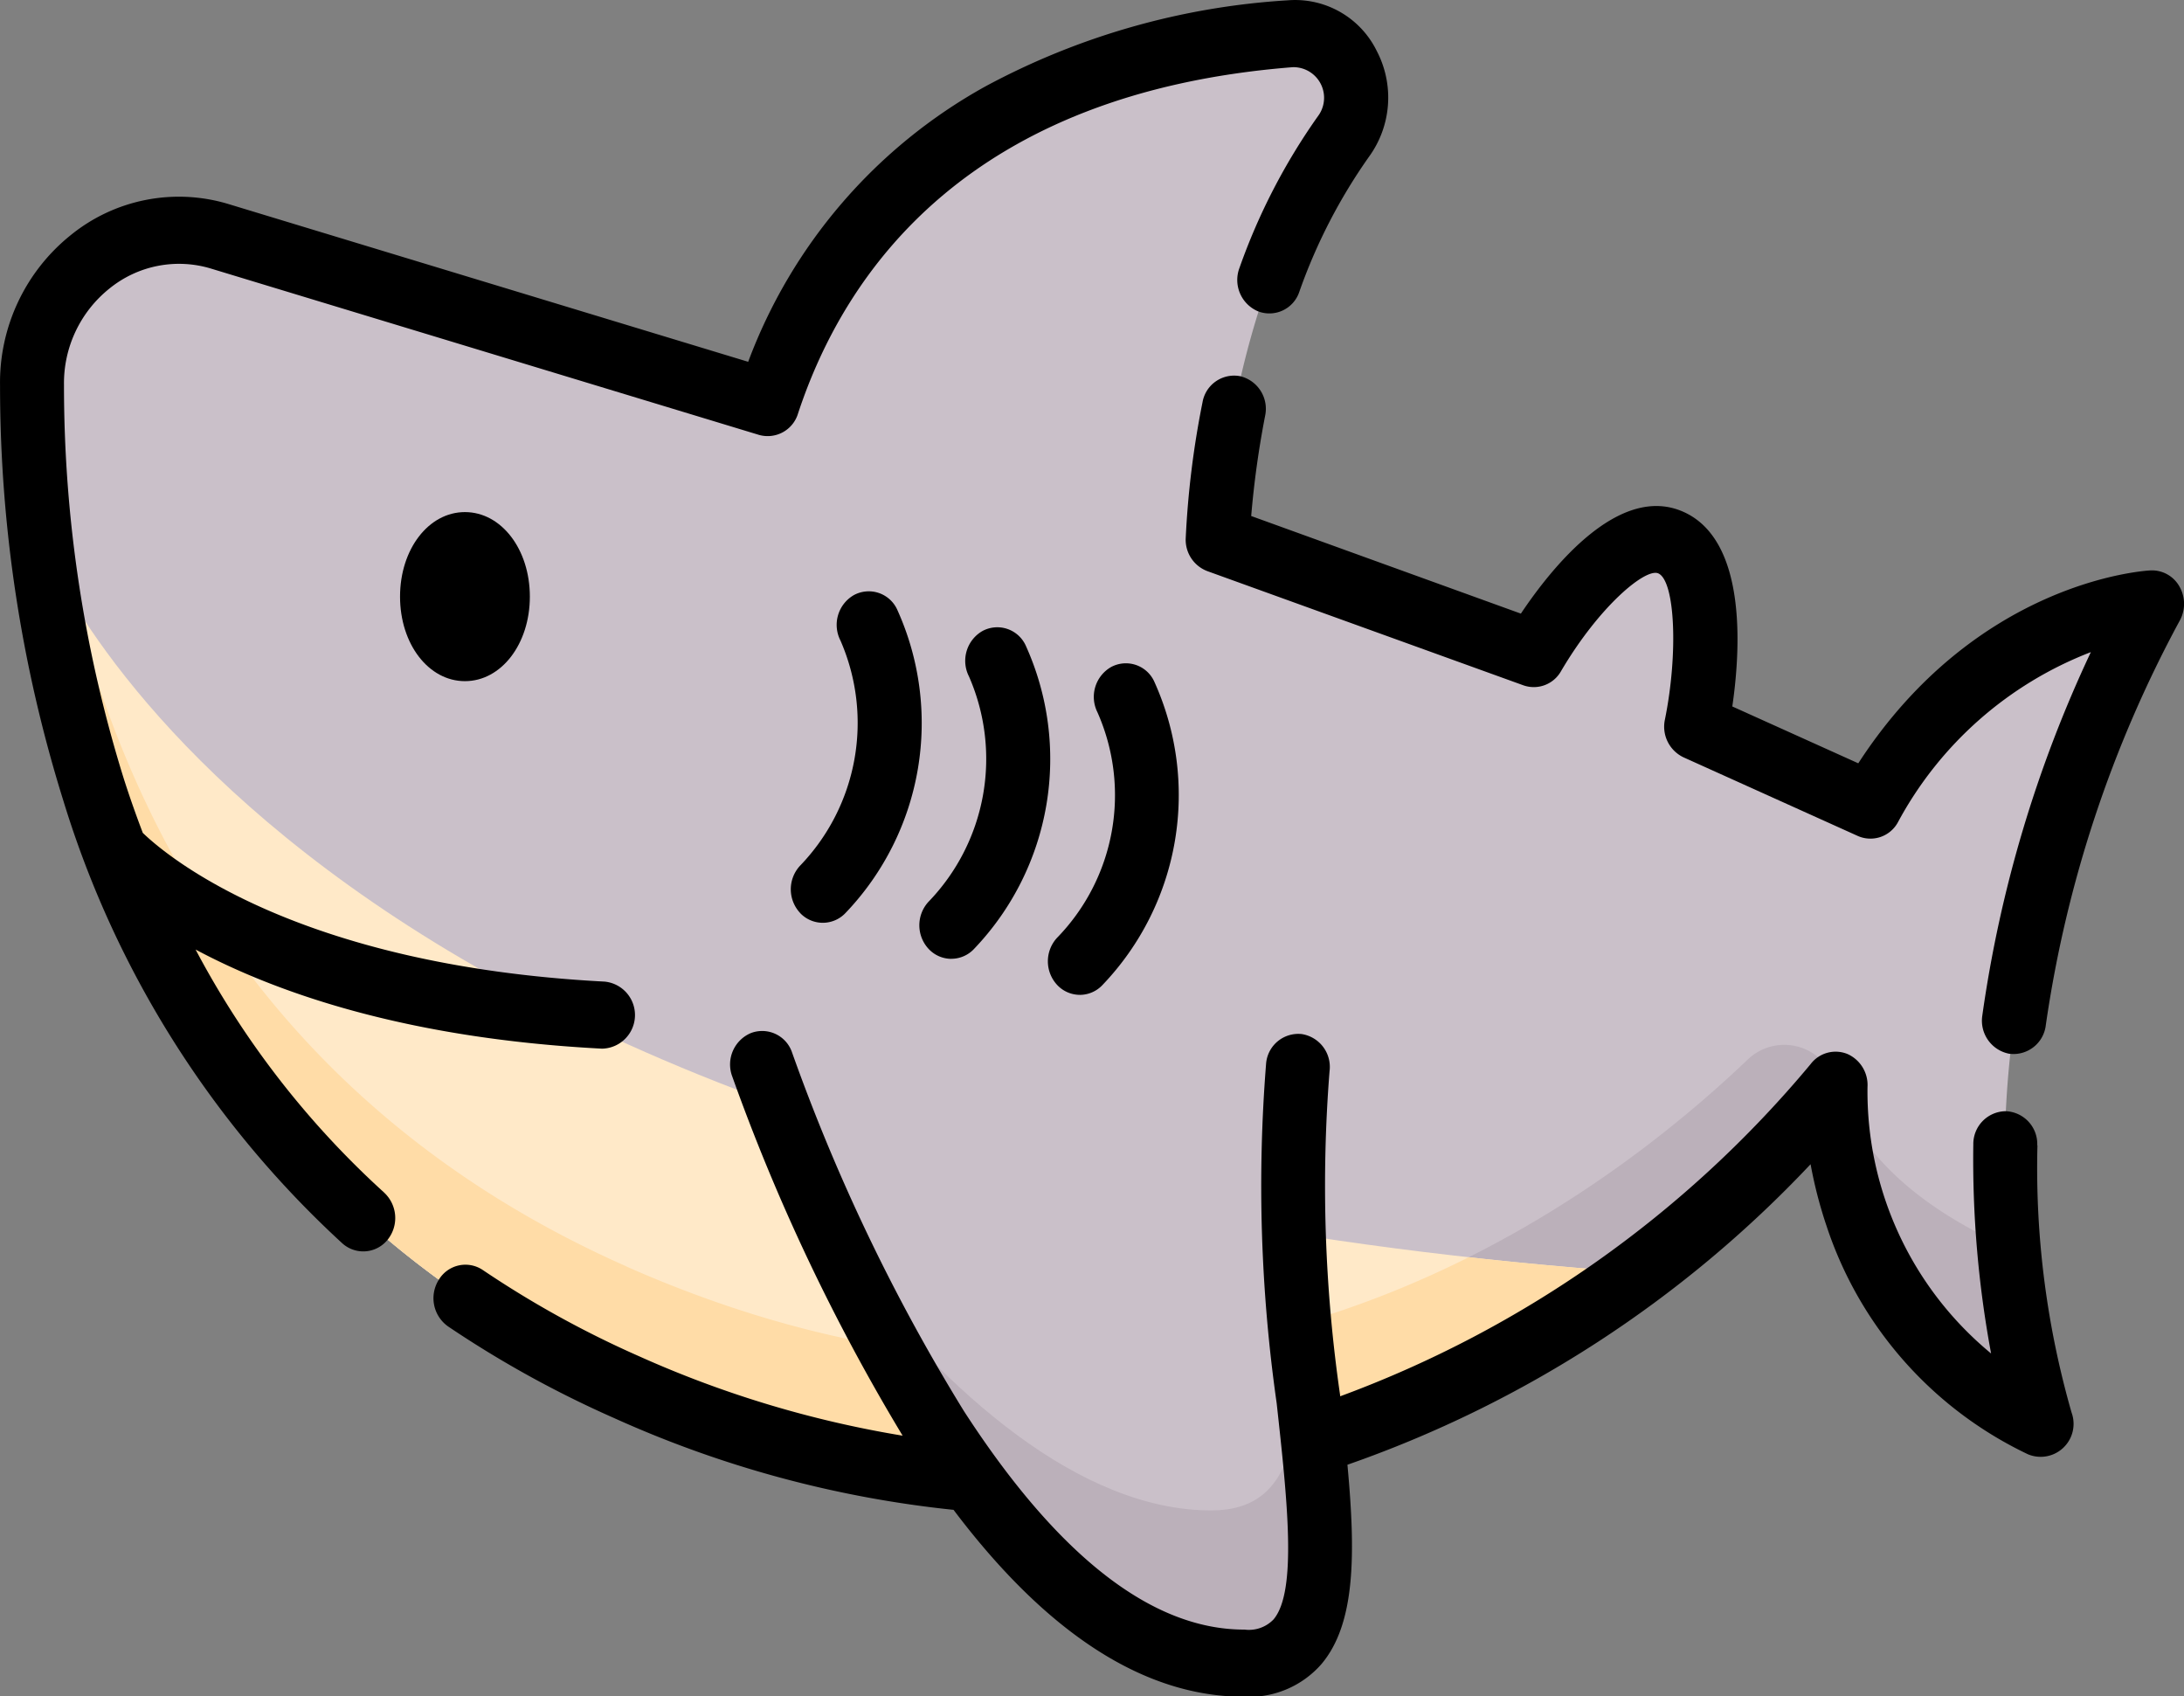 <svg xmlns="http://www.w3.org/2000/svg" width="94" height="73" viewBox="0 0 94 73">
  <rect x="0" y="0" width="94" height="73" fill="#808080" stroke="none"/>
  <g id="home-sea-active" transform="translate(0.002 0.001)">
    <path id="Trazado_67" data-name="Trazado 67" d="M39.093,23.321,15.517,16.168a6.4,6.4,0,0,0-8.1,6.414c.086,12.028,3.566,33.354,25.6,43.111,31.613,14,52.052-13,52.052-13s-.545,10,8.857,14.571a41.9,41.9,0,0,1-1.172-17.34,53.265,53.265,0,0,1,5.941-17.943s-7.35.384-12.119,8.669l-7.5-3.384S80.455,30.5,78,29.357s-5.925,4.77-5.925,4.77L58.467,29.21s.266-10.252,5.408-17.35a2.754,2.754,0,0,0-2.283-4.419c-7.318.577-18.435,3.563-22.5,15.88Zm0,0" transform="translate(-6.054 -6.003)" fill="#cac0c9"/>
    <path id="Trazado_68" data-name="Trazado 68" d="M430.341,242.7c-.02.48-.308,10.094,8.858,14.55a35.007,35.007,0,0,1-1.388-7.568c-4.695-2.072-6.7-4.7-7.47-6.982Zm0,0" transform="translate(-351.331 -195.987)" fill="#bbb0ba"/>
    <path id="Trazado_69" data-name="Trazado 69" d="M85.031,110.206a2.27,2.27,0,0,0-3.746-1.029c-7.286,6.954-24.662,19.366-48.271,8.911C13.132,109.284,8.357,91.063,7.551,78.75a7,7,0,0,0-.137,1.423c.086,12.028,3.566,33.354,25.6,43.111C64.343,137.158,84.7,110.766,85.06,110.292c-.01-.029-.019-.057-.029-.086Zm0,0" transform="translate(-6.054 -63.594)" fill="#bbb0ba"/>
    <path id="Trazado_70" data-name="Trazado 70" d="M9.547,120.664c1.356,12.129,6.822,28.325,25.208,36.467,19.5,8.633,34.741,1.674,43.565-4.929-58.788-4.173-68.773-31.538-68.773-31.538Zm0,0" transform="translate(-7.796 -97.44)" fill="#ffe9c8"/>
    <path id="Trazado_71" data-name="Trazado 71" d="M34.755,151.934C20.2,145.489,13.743,134,11.01,123.469a17.354,17.354,0,0,1-1.463-2.805c1.356,12.129,6.822,28.325,25.208,36.467,19.5,8.633,34.741,1.674,43.565-4.929q-3.79-.268-7.309-.663c-8.963,4.489-21.371,6.987-36.255.4Zm0,0" transform="translate(-7.796 -97.44)" fill="#ffdca7"/>
    <path id="Trazado_72" data-name="Trazado 72" d="M178.609,237.953c2.744,7.547,10.447,25.795,20.77,25.77,6.605-.015.856-13.067,2.293-25.646" transform="translate(-145.819 -192.155)" fill="#cac0c9"/>
    <path id="Trazado_73" data-name="Trazado 73" d="M217.147,283.288c.2,5.259-.123,8.783-3.75,8.791-5.659.014-11.4-5.05-15.889-10.872,3.846,8.089,9.9,17.462,17.3,17.445,4.774-.011,3.095-6.833,2.339-15.364Zm0,0" transform="translate(-161.248 -227.084)" fill="#bbb0ba"/>
    <path id="Trazado_74" data-name="Trazado 74" d="M93.8,118.127c0,2.04,1.227,3.637,2.793,3.637s2.794-1.6,2.794-3.637-1.227-3.638-2.794-3.638-2.793,1.6-2.793,3.638Zm0,0" transform="translate(-76.584 -92.454)"/>
    <path id="Trazado_75" data-name="Trazado 75" d="M185.809,146.052a1.344,1.344,0,0,0,1.946-.026,11.822,11.822,0,0,0,2.207-13.068,1.346,1.346,0,0,0-1.861-.6,1.478,1.478,0,0,0-.572,1.951,8.853,8.853,0,0,1-1.747,9.7,1.493,1.493,0,0,0,.026,2.04Zm0,0" transform="translate(-151.358 -106.748)"/>
    <path id="Trazado_76" data-name="Trazado 76" d="M216.9,154.5a1.342,1.342,0,0,0,.986-.436A11.822,11.822,0,0,0,220.09,141a1.346,1.346,0,0,0-1.861-.6,1.48,1.48,0,0,0-.572,1.951,8.851,8.851,0,0,1-1.746,9.7,1.494,1.494,0,0,0,.025,2.041,1.339,1.339,0,0,0,.96.41Zm0,0" transform="translate(-175.954 -113.243)"/>
    <path id="Trazado_77" data-name="Trazado 77" d="M247.026,162.558a1.342,1.342,0,0,0,.986-.436,11.823,11.823,0,0,0,2.207-13.069,1.342,1.342,0,0,0-1.852-.6,1.481,1.481,0,0,0-.583,1.944,8.8,8.8,0,0,1-1.743,9.71,1.493,1.493,0,0,0,.025,2.04,1.338,1.338,0,0,0,.96.41Zm0,0" transform="translate(-200.552 -119.748)"/>
    <path id="Trazado_78" data-name="Trazado 78" d="M16.533,51.318A38.266,38.266,0,0,1,8.416,40.859c3.412,1.824,8.989,3.82,17.464,4.264l.07,0a1.446,1.446,0,0,0,.068-2.884c-13.349-.7-18.9-5.458-19.874-6.4-.283-.745-.551-1.5-.8-2.275A56.837,56.837,0,0,1,2.752,16.575,5.217,5.217,0,0,1,4.71,12.414a4.748,4.748,0,0,1,4.384-.853l23.567,7.151a1.364,1.364,0,0,0,1.683-.915c2.045-6.2,7.4-13.811,21.294-14.907A1.318,1.318,0,0,1,56.722,5a26.618,26.618,0,0,0-3.379,6.533,1.465,1.465,0,0,0,.8,1.862,1.357,1.357,0,0,0,1.776-.834,23.7,23.7,0,0,1,3-5.816,4.328,4.328,0,0,0,.334-4.555A3.914,3.914,0,0,0,55.431.012a31.447,31.447,0,0,0-13.012,3.7A22.555,22.555,0,0,0,32.2,15.568L9.859,8.788a7.376,7.376,0,0,0-6.812,1.325A8.13,8.13,0,0,0,0,16.6,59.836,59.836,0,0,0,2.734,34.484a42.849,42.849,0,0,0,12,19.02,1.345,1.345,0,0,0,1.941-.15,1.492,1.492,0,0,0-.143-2.035Zm0,0" transform="translate(0 0)"/>
    <path id="Trazado_79" data-name="Trazado 79" d="M320.756,93.041a1.354,1.354,0,0,0-1.252-.7c-.316.016-7.5.483-12.575,8.3l-5.422-2.446c.348-2.384.653-7.091-2.057-8.353-2.787-1.3-5.716,2.375-7.043,4.358L280.8,90a40.116,40.116,0,0,1,.6-4.316,1.443,1.443,0,0,0-1.072-1.7,1.38,1.38,0,0,0-1.624,1.125,38.868,38.868,0,0,0-.723,5.861,1.442,1.442,0,0,0,.927,1.4l13.606,4.915a1.345,1.345,0,0,0,1.62-.607c1.648-2.805,3.649-4.461,4.193-4.207.718.335.856,3.449.28,6.285a1.46,1.46,0,0,0,.8,1.628l7.5,3.383a1.344,1.344,0,0,0,1.723-.58,15.931,15.931,0,0,1,8.309-7.33,54.534,54.534,0,0,0-4.675,15.661,1.448,1.448,0,0,0,1.153,1.62A1.4,1.4,0,0,0,315,111.909a52.208,52.208,0,0,1,5.749-17.379A1.5,1.5,0,0,0,320.756,93.041Zm0,0" transform="translate(-226.95 -67.796)"/>
    <path id="Trazado_80" data-name="Trazado 80" d="M170.619,235.359a1.412,1.412,0,0,0-1.358-1.461h-.018a1.41,1.41,0,0,0-1.376,1.425,45.628,45.628,0,0,0,.765,9,14.607,14.607,0,0,1-5.319-11.466,1.461,1.461,0,0,0-.859-1.419,1.349,1.349,0,0,0-1.593.438,47.925,47.925,0,0,1-20.245,14.29c0-.011,0-.021,0-.032a62.9,62.9,0,0,1-.457-13.956,1.43,1.43,0,0,0-1.2-1.6,1.391,1.391,0,0,0-1.53,1.261,66.208,66.208,0,0,0,.455,14.63c.457,4.161.889,8.091-.137,9.3a1.471,1.471,0,0,1-1.247.436h-.018c-3.966,0-8.024-3.166-12.063-9.409a81.318,81.318,0,0,1-7.393-15.424,1.358,1.358,0,0,0-1.776-.835,1.466,1.466,0,0,0-.8,1.862,85.718,85.718,0,0,0,7.334,15.461,45.87,45.87,0,0,1-11.34-3.416,43.147,43.147,0,0,1-6.729-3.712,1.338,1.338,0,0,0-1.9.429,1.486,1.486,0,0,0,.408,2,45.89,45.89,0,0,0,7.153,3.946,47.33,47.33,0,0,0,14.6,3.945c4.028,5.34,8.225,8.043,12.505,8.043h.024a4.128,4.128,0,0,0,3.3-1.4c1.48-1.745,1.479-4.756,1.124-8.584a49.982,49.982,0,0,0,19.934-12.932,19.006,19.006,0,0,0,.688,2.66,16.649,16.649,0,0,0,8.67,9.823,1.418,1.418,0,0,0,1.876-1.794,38.131,38.131,0,0,1-1.47-11.492Zm0,0" transform="translate(-82.937 -186.082)"/>
  </g>
</svg>
